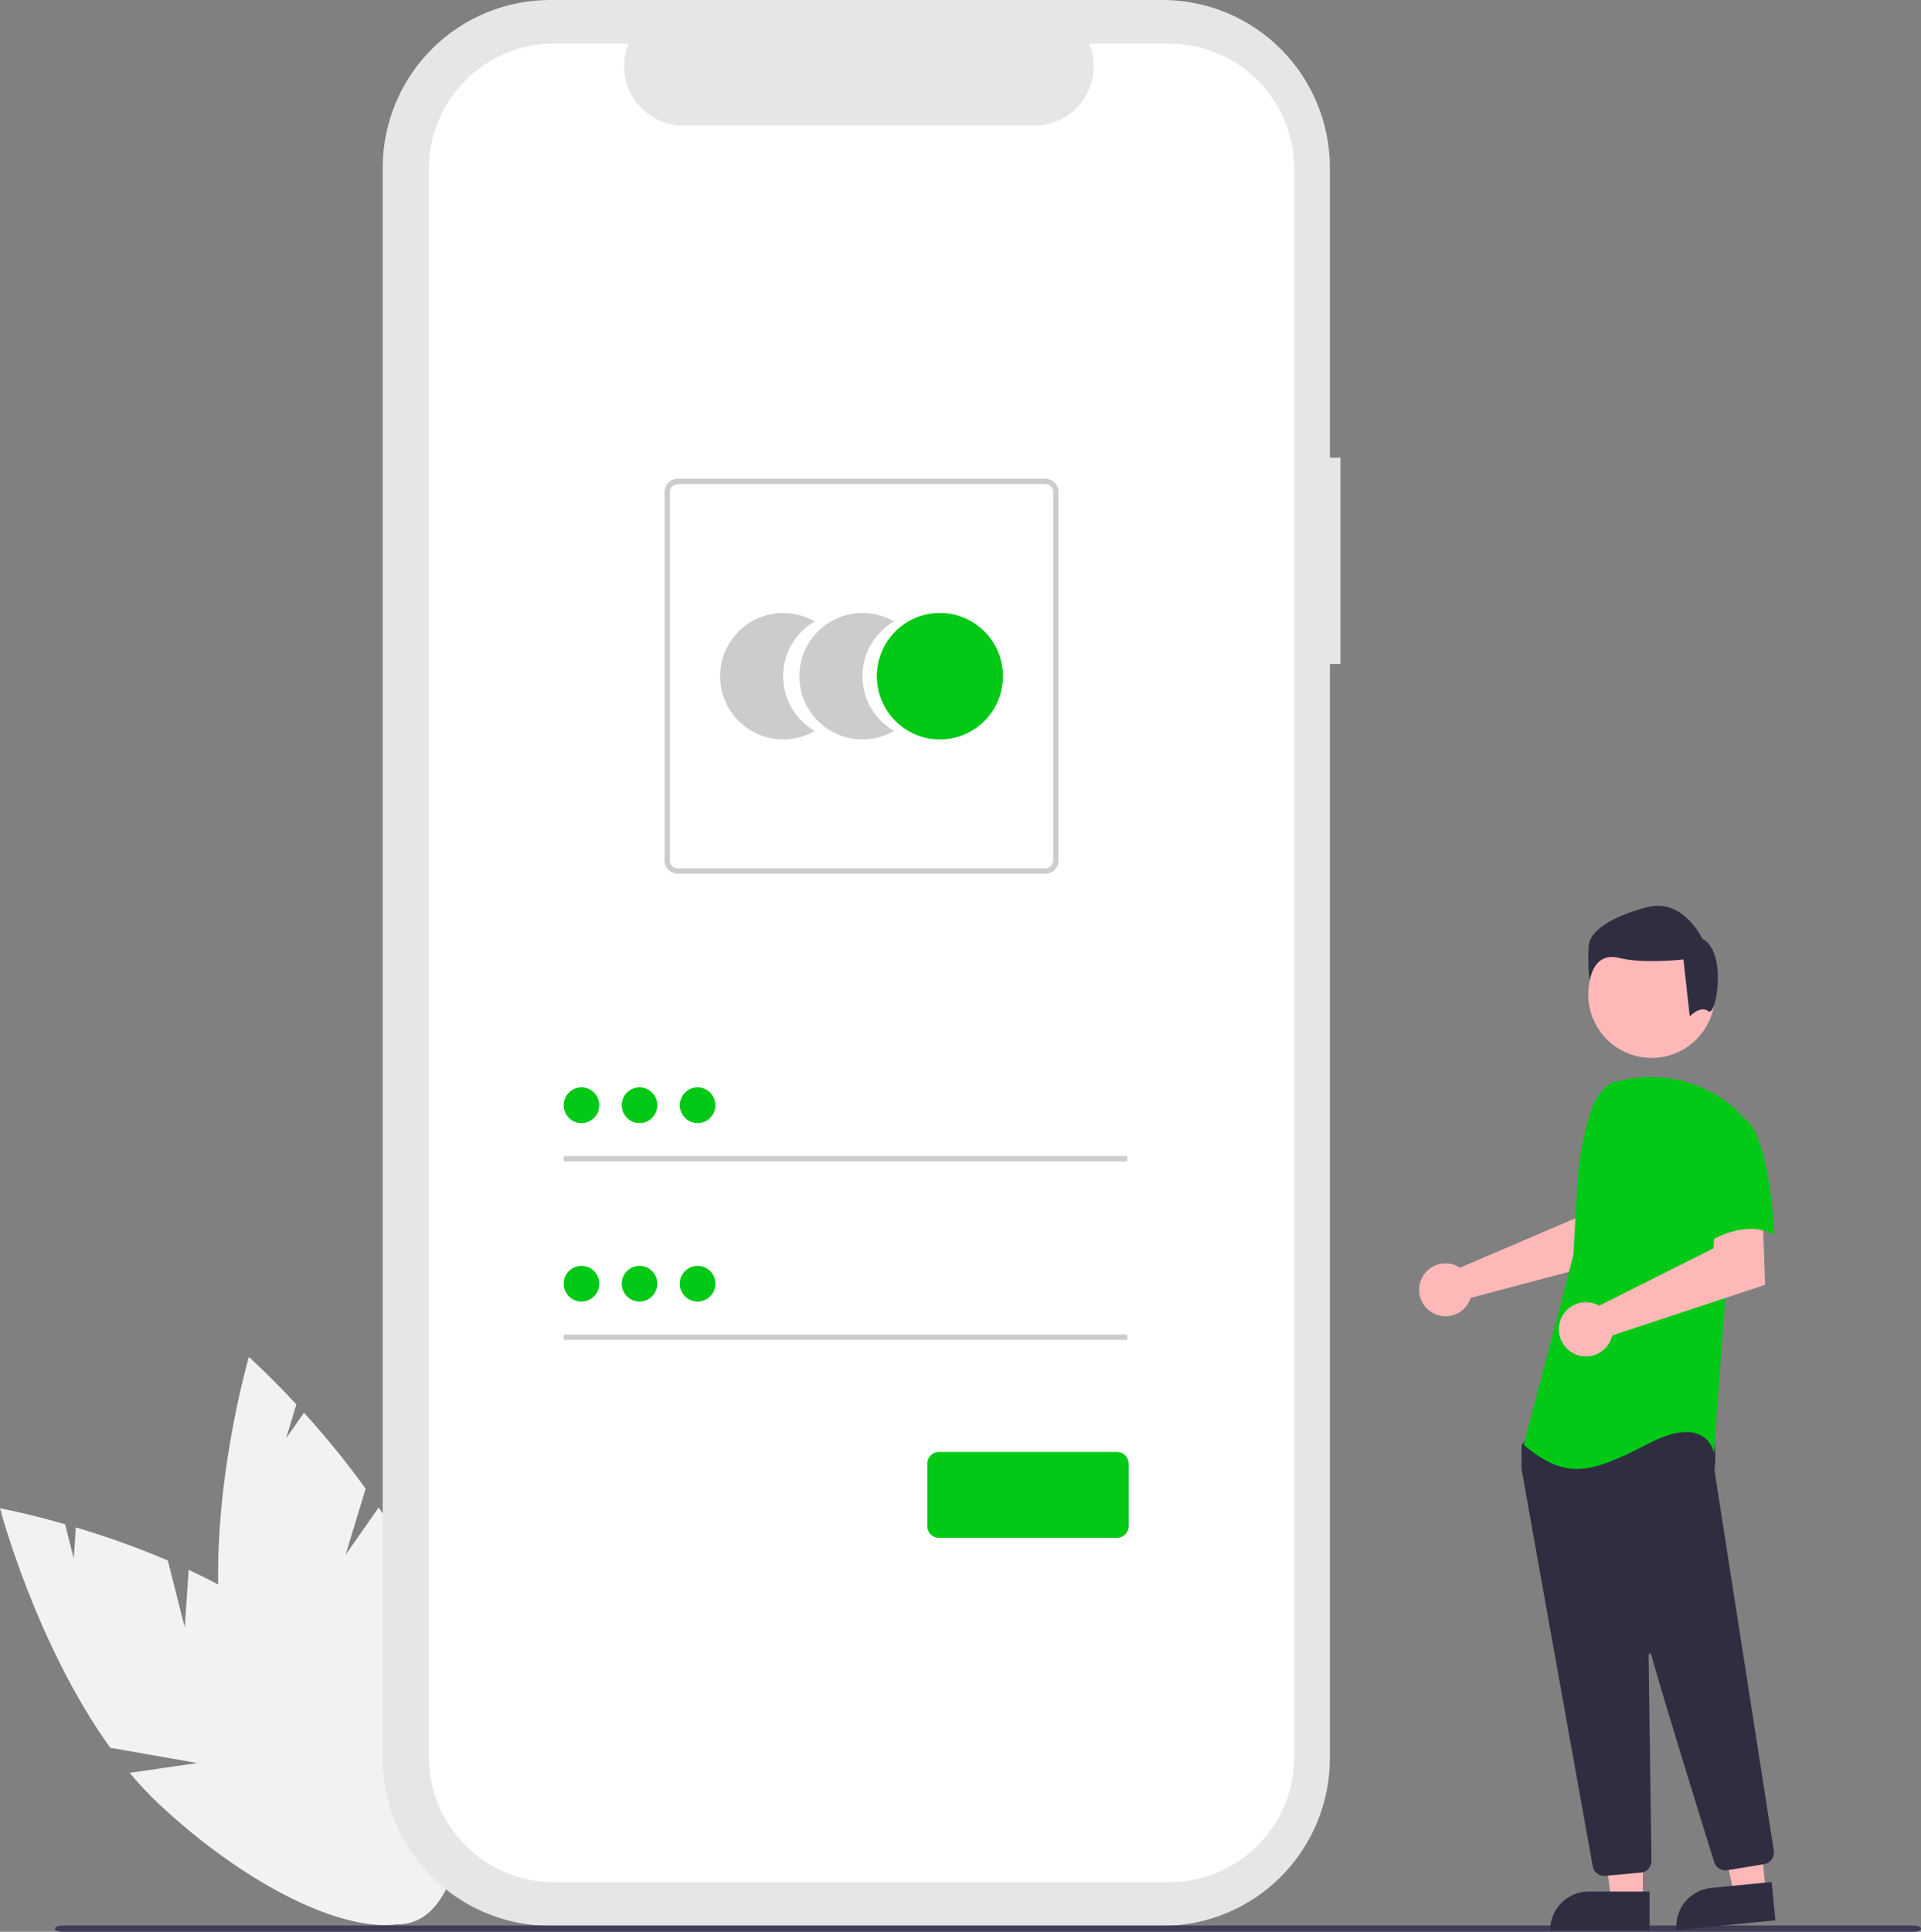 <svg width="364" height="366" viewBox="0 0 364 366" fill="none" xmlns="http://www.w3.org/2000/svg">
<rect x="0" y="0" width="364" height="366" fill="#808080" stroke="none"/>
<g clip-path="url(#clip0)">
<path d="M35.004 308.323L31.799 295.648C26.115 293.233 20.299 291.141 14.38 289.383L13.976 295.274L12.335 288.784C4.994 286.68 0 285.755 0 285.755C0 285.755 6.744 311.47 20.893 331.129L37.379 334.032L24.572 335.883C26.352 338.03 28.265 340.063 30.299 341.969C50.88 361.12 73.804 369.908 81.5 361.595C89.197 353.282 78.751 331.019 58.17 311.869C51.79 305.932 43.775 301.167 35.752 297.417L35.004 308.323Z" fill="#F2F2F2"/>
<path d="M65.492 294.556L69.283 282.044C65.663 277.032 61.763 272.228 57.603 267.655L54.22 272.488L56.161 266.082C50.961 260.479 47.163 257.1 47.163 257.1C47.163 257.1 39.679 282.608 41.653 306.768L54.269 317.796L42.348 312.744C42.766 315.505 43.355 318.237 44.114 320.923C51.858 347.983 66.951 367.383 77.826 364.256C88.7 361.128 91.238 336.657 83.495 309.597C81.094 301.209 76.689 292.977 71.755 285.609L65.492 294.556Z" fill="#F2F2F2"/>
<path d="M253.997 86.706H251.998V31.787C251.998 27.613 251.177 23.479 249.584 19.622C247.99 15.766 245.655 12.262 242.711 9.31C239.766 6.358 236.271 4.017 232.424 2.42C228.577 0.822 224.454 1.52588e-05 220.29 1.52588e-05H104.222C95.813 1.52588e-05 87.748 3.349 81.802 9.31C75.855 15.271 72.515 23.356 72.515 31.787V333.081C72.515 337.255 73.335 341.389 74.928 345.245C76.522 349.102 78.857 352.606 81.802 355.558C84.746 358.509 88.242 360.851 92.088 362.448C95.935 364.046 100.059 364.868 104.222 364.868H220.29C228.699 364.868 236.764 361.519 242.71 355.558C248.657 349.596 251.997 341.511 251.997 333.081V125.798H253.997L253.997 86.706Z" fill="#E6E6E6"/>
<path d="M221.569 8.267H206.42C207.117 9.979 207.383 11.837 207.194 13.677C207.006 15.517 206.369 17.282 205.34 18.817C204.311 20.352 202.921 21.61 201.293 22.479C199.664 23.349 197.848 23.804 196.003 23.804H129.509C127.664 23.804 125.848 23.349 124.22 22.479C122.592 21.609 121.202 20.352 120.173 18.817C119.144 17.282 118.507 15.517 118.319 13.677C118.131 11.837 118.397 9.979 119.093 8.267H104.943C98.663 8.267 92.64 10.768 88.199 15.22C83.758 19.671 81.264 25.709 81.264 32.005V332.862C81.264 339.157 83.758 345.195 88.199 349.647C92.64 354.099 98.663 356.6 104.943 356.6H221.569C227.849 356.6 233.872 354.099 238.313 349.647C242.754 345.195 245.248 339.157 245.248 332.862V32.004C245.248 25.709 242.753 19.671 238.313 15.219C233.872 10.768 227.849 8.267 221.569 8.267Z" fill="white"/>
<path d="M148.395 128.113C148.394 126.01 148.947 123.944 149.996 122.123C151.045 120.302 152.554 118.79 154.371 117.739C152.555 116.688 150.495 116.134 148.397 116.134C146.299 116.134 144.239 116.687 142.422 117.738C140.606 118.789 139.097 120.301 138.048 122.123C136.999 123.944 136.447 126.009 136.447 128.112C136.447 130.215 136.999 132.281 138.048 134.102C139.097 135.923 140.606 137.435 142.422 138.486C144.239 139.537 146.299 140.091 148.397 140.09C150.495 140.09 152.555 139.536 154.371 138.485C152.554 137.434 151.045 135.923 149.996 134.102C148.947 132.281 148.394 130.216 148.395 128.113Z" fill="#CCCCCC"/>
<path d="M163.416 128.113C163.415 126.01 163.967 123.944 165.017 122.123C166.066 120.302 167.575 118.79 169.392 117.739C167.576 116.688 165.515 116.134 163.418 116.134C161.32 116.134 159.26 116.687 157.443 117.738C155.626 118.789 154.118 120.301 153.069 122.123C152.02 123.944 151.468 126.009 151.468 128.112C151.468 130.215 152.02 132.281 153.069 134.102C154.118 135.923 155.626 137.435 157.443 138.486C159.26 139.537 161.32 140.091 163.418 140.09C165.515 140.09 167.576 139.536 169.392 138.485C167.575 137.434 166.066 135.923 165.017 134.102C163.968 132.281 163.415 130.216 163.416 128.113Z" fill="#CCCCCC"/>
<path d="M178.095 140.091C184.694 140.091 190.044 134.728 190.044 128.112C190.044 121.497 184.694 116.134 178.095 116.134C171.496 116.134 166.147 121.497 166.147 128.112C166.147 134.728 171.496 140.091 178.095 140.091Z" fill="#02C916"/>
<path d="M198.064 165.525H128.426C127.763 165.524 127.127 165.26 126.659 164.79C126.19 164.32 125.926 163.683 125.925 163.018V93.206C125.926 92.542 126.19 91.904 126.659 91.434C127.127 90.965 127.763 90.7 128.426 90.699H198.064C198.727 90.7 199.363 90.965 199.832 91.434C200.3 91.904 200.564 92.542 200.565 93.206V163.018C200.564 163.683 200.3 164.32 199.832 164.79C199.363 165.26 198.727 165.524 198.064 165.525ZM128.426 91.703C128.028 91.703 127.647 91.862 127.365 92.144C127.084 92.426 126.926 92.808 126.926 93.207V163.019C126.926 163.418 127.084 163.8 127.365 164.082C127.647 164.364 128.028 164.522 128.426 164.523H198.064C198.462 164.522 198.843 164.364 199.125 164.082C199.406 163.8 199.564 163.418 199.565 163.019V93.207C199.564 92.808 199.406 92.426 199.125 92.144C198.843 91.862 198.462 91.703 198.064 91.703H128.426Z" fill="#CCCCCC"/>
<path d="M213.613 219.039H106.809V220.042H213.613V219.039Z" fill="#CCCCCC"/>
<path d="M110.182 212.778C112.045 212.778 113.555 211.264 113.555 209.397C113.555 207.53 112.045 206.016 110.182 206.016C108.319 206.016 106.809 207.53 106.809 209.397C106.809 211.264 108.319 212.778 110.182 212.778Z" fill="#02C916"/>
<path d="M213.613 252.851H106.809V253.854H213.613V252.851Z" fill="#CCCCCC"/>
<path d="M110.182 246.59C112.045 246.59 113.555 245.077 113.555 243.209C113.555 241.342 112.045 239.828 110.182 239.828C108.319 239.828 106.809 241.342 106.809 243.209C106.809 245.077 108.319 246.59 110.182 246.59Z" fill="#02C916"/>
<path d="M211.659 291.354H177.906C177.323 291.354 176.764 291.121 176.351 290.708C175.939 290.294 175.707 289.734 175.707 289.15V277.29C175.707 276.705 175.939 276.145 176.351 275.732C176.764 275.318 177.323 275.086 177.906 275.085H211.659C212.242 275.086 212.801 275.318 213.213 275.732C213.625 276.145 213.857 276.705 213.858 277.29V289.15C213.857 289.734 213.625 290.294 213.213 290.708C212.801 291.121 212.242 291.354 211.659 291.354Z" fill="#02C916"/>
<path d="M121.184 212.778C123.047 212.778 124.557 211.264 124.557 209.397C124.557 207.53 123.047 206.016 121.184 206.016C119.322 206.016 117.812 207.53 117.812 209.397C117.812 211.264 119.322 212.778 121.184 212.778Z" fill="#02C916"/>
<path d="M132.187 212.778C134.05 212.778 135.56 211.264 135.56 209.397C135.56 207.53 134.05 206.016 132.187 206.016C130.324 206.016 128.814 207.53 128.814 209.397C128.814 211.264 130.324 212.778 132.187 212.778Z" fill="#02C916"/>
<path d="M121.184 246.59C123.047 246.59 124.557 245.077 124.557 243.209C124.557 241.342 123.047 239.828 121.184 239.828C119.322 239.828 117.812 241.342 117.812 243.209C117.812 245.077 119.322 246.59 121.184 246.59Z" fill="#02C916"/>
<path d="M132.187 246.59C134.05 246.59 135.56 245.077 135.56 243.209C135.56 241.342 134.05 239.828 132.187 239.828C130.324 239.828 128.814 241.342 128.814 243.209C128.814 245.077 130.324 246.59 132.187 246.59Z" fill="#02C916"/>
<path d="M362.641 366H11.768C11.017 366 10.408 365.733 10.408 365.403C10.408 365.074 11.017 364.806 11.768 364.806H362.641C363.391 364.806 364 365.074 364 365.403C364 365.733 363.391 366 362.641 366Z" fill="#3F3D56"/>
<path d="M275.952 239.792C276.192 239.902 276.422 240.031 276.641 240.177L298.56 230.799L299.343 225.011L308.101 224.957L307.583 238.233L278.653 245.902C278.592 246.104 278.519 246.302 278.434 246.494C278.016 247.389 277.343 248.14 276.501 248.653C275.658 249.166 274.683 249.417 273.698 249.376C272.714 249.336 271.763 249.004 270.965 248.423C270.168 247.842 269.56 247.038 269.217 246.112C268.873 245.186 268.811 244.178 269.037 243.216C269.263 242.255 269.768 241.381 270.487 240.706C271.207 240.031 272.11 239.584 273.082 239.421C274.054 239.258 275.053 239.387 275.952 239.792Z" fill="#FFB8B8"/>
<path d="M311.286 360.094H305.295L302.445 336.927L311.287 336.927L311.286 360.094Z" fill="#FFB8B8"/>
<path d="M301.015 358.377H312.57V365.671H293.74C293.74 363.736 294.506 361.881 295.871 360.514C297.235 359.146 299.086 358.377 301.015 358.377Z" fill="#2F2E41"/>
<path d="M334.587 358.397L328.624 358.985L323.522 336.211L332.322 335.341L334.587 358.397Z" fill="#FFB8B8"/>
<path d="M324.198 357.698L335.697 356.563L336.41 363.821L317.671 365.671C317.577 364.718 317.672 363.756 317.949 362.839C318.226 361.923 318.681 361.07 319.287 360.329C319.893 359.589 320.639 358.976 321.481 358.524C322.324 358.073 323.247 357.792 324.198 357.698Z" fill="#2F2E41"/>
<path d="M312.954 200.439C319.583 200.439 324.956 195.052 324.956 188.406C324.956 181.761 319.583 176.374 312.954 176.374C306.325 176.374 300.951 181.761 300.951 188.406C300.951 195.052 306.325 200.439 312.954 200.439Z" fill="#FFB8B8"/>
<path d="M303.956 355.409C303.441 355.41 302.942 355.229 302.547 354.898C302.153 354.566 301.887 354.106 301.798 353.597C298.697 336.34 288.561 279.912 288.318 278.349C288.313 278.313 288.31 278.277 288.311 278.241V274.033C288.31 273.88 288.358 273.731 288.447 273.606L289.786 271.726C289.85 271.636 289.933 271.561 290.03 271.508C290.127 271.455 290.235 271.425 290.345 271.42C297.979 271.061 322.982 270.009 324.19 271.522C325.403 273.043 324.974 277.649 324.876 278.557L324.881 278.652L336.113 350.666C336.201 351.241 336.06 351.827 335.72 352.298C335.381 352.768 334.87 353.086 334.298 353.182L327.282 354.341C326.76 354.425 326.224 354.318 325.774 354.04C325.323 353.762 324.987 353.331 324.826 352.826C322.656 345.875 315.38 322.491 312.859 313.443C312.843 313.386 312.807 313.337 312.757 313.304C312.708 313.271 312.648 313.258 312.589 313.266C312.531 313.275 312.477 313.304 312.438 313.349C312.4 313.394 312.379 313.452 312.38 313.511C312.506 322.136 312.81 344.142 312.915 351.742L312.926 352.561C312.931 353.115 312.728 353.651 312.358 354.062C311.988 354.474 311.477 354.731 310.926 354.783L304.161 355.4C304.092 355.406 304.024 355.409 303.956 355.409Z" fill="#2F2E41"/>
<path d="M305.336 205.17C303.241 206.419 301.988 208.713 301.269 211.047C299.937 215.368 299.136 219.836 298.882 224.352L298.122 237.874L288.712 273.721C296.868 280.639 301.572 279.066 312.55 273.408C323.529 267.749 324.783 275.294 324.783 275.294L326.979 244.793L330.115 211.464C329.411 210.614 328.615 209.846 327.74 209.174C324.84 206.914 321.467 205.343 317.875 204.58C314.282 203.816 310.563 203.88 306.999 204.767L305.336 205.17Z" fill="#02C916"/>
<path d="M302.28 247.031C302.533 247.127 302.778 247.242 303.013 247.376L324.686 236.502L325.045 230.61L333.985 229.992L334.464 243.422L305.502 253.024C305.265 254.041 304.726 254.961 303.954 255.663C303.183 256.365 302.217 256.815 301.185 256.953C300.153 257.091 299.103 256.911 298.175 256.436C297.247 255.962 296.486 255.215 295.991 254.296C295.497 253.377 295.294 252.329 295.408 251.291C295.523 250.253 295.95 249.275 296.632 248.486C297.315 247.698 298.221 247.136 299.23 246.876C300.239 246.616 301.302 246.67 302.28 247.031Z" fill="#FFB8B8"/>
<path d="M329.959 211.616C335.291 213.503 336.23 233.943 336.23 233.943C329.957 230.484 322.429 236.145 322.429 236.145C322.429 236.145 320.861 230.799 318.979 223.881C318.41 221.935 318.342 219.877 318.781 217.898C319.22 215.918 320.151 214.083 321.488 212.561C321.488 212.561 324.626 209.728 329.959 211.616Z" fill="#02C916"/>
<path d="M323.716 191.588C322.221 190.389 320.18 192.569 320.18 192.569L318.984 181.775C318.984 181.775 311.506 182.673 306.721 181.475C301.935 180.277 301.188 185.823 301.188 185.823C300.941 183.583 300.891 181.325 301.038 179.076C301.337 176.378 305.225 173.679 312.105 171.88C318.984 170.081 322.573 177.877 322.573 177.877C327.359 180.275 325.211 192.788 323.716 191.588Z" fill="#2F2E41"/>
</g>
<defs>
<clipPath id="clip0">
<rect width="364" height="366" fill="white"/>
</clipPath>
</defs>
</svg>

